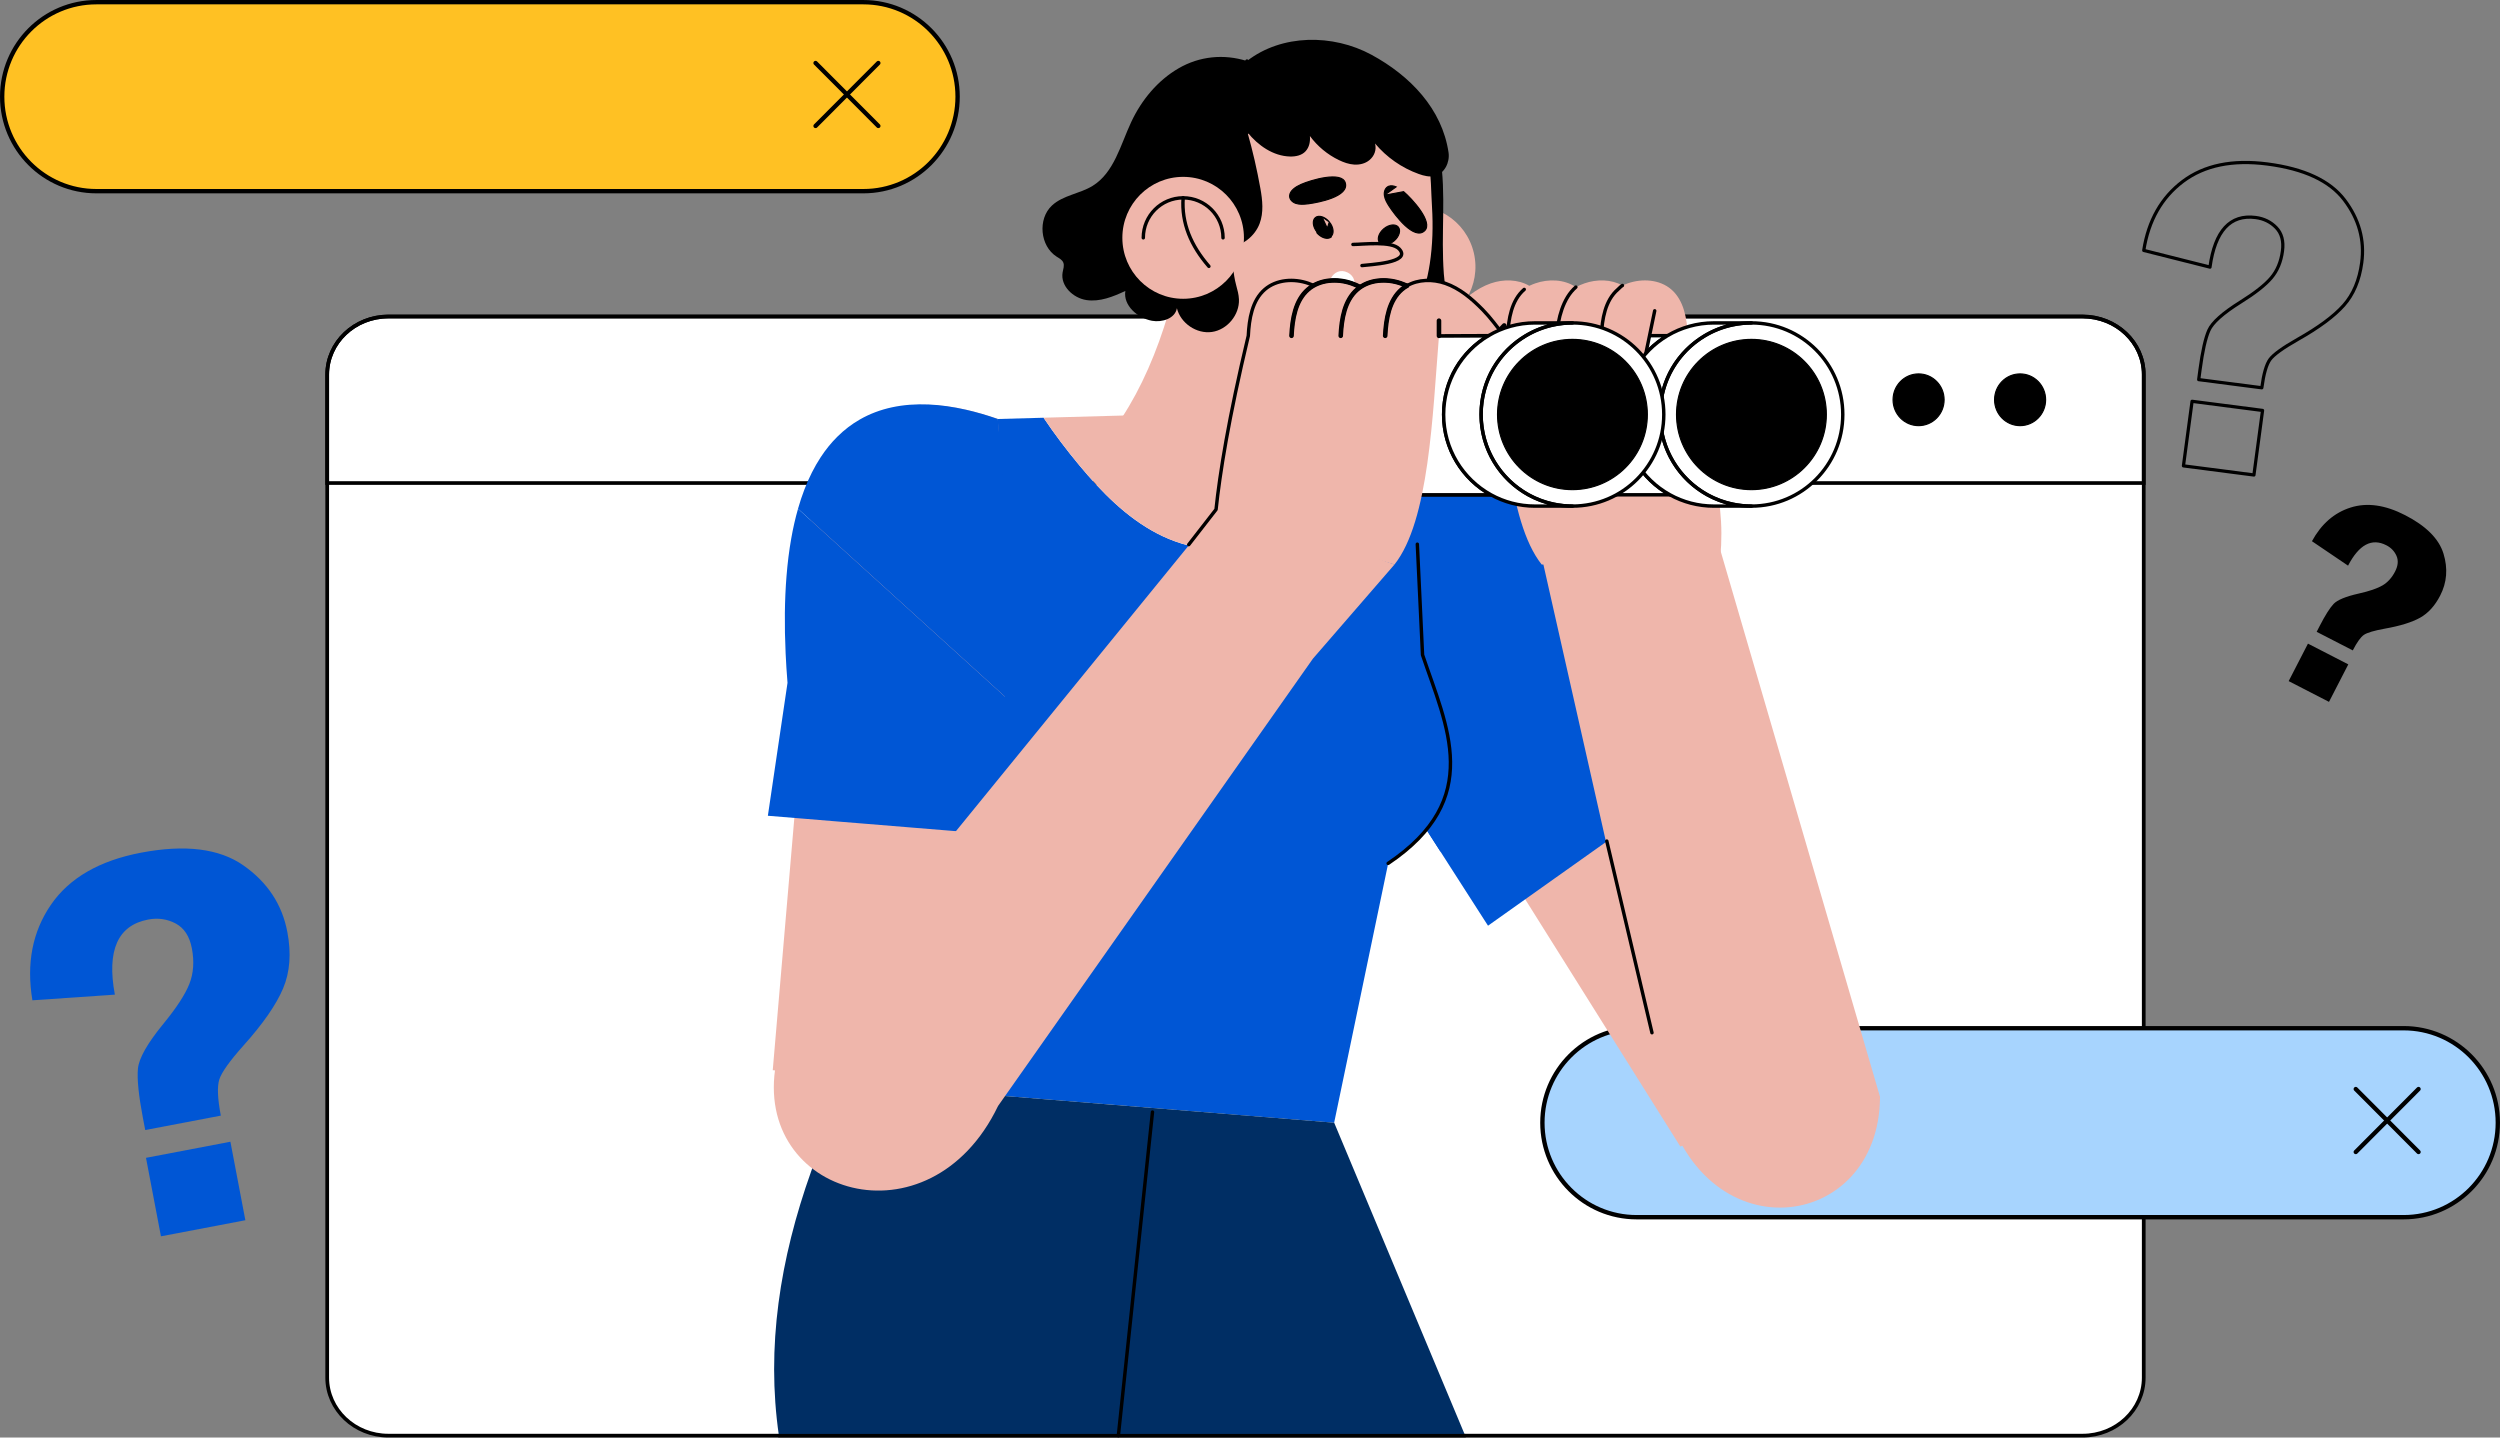 <svg fill="none" height="230" viewBox="0 0 400 230" width="400" xmlns="http://www.w3.org/2000/svg" xmlns:xlink="http://www.w3.org/1999/xlink"><rect x="0" y="0" width="400" height="230" fill="#808080" stroke="none"/><clipPath id="a"><path d="m0 0h400v230h-400z"/></clipPath><g clip-path="url(#a)"><path d="m342.998 59.931v160.481c0 5.13-4.384 9.29-9.789 9.29h-271.068c-5.405 0-9.789-4.158-9.789-9.29v-160.481c0-5.13 4.384-9.288 9.789-9.288h271.068c5.405 0 9.789 4.158 9.789 9.288z" fill="#fff"/><path d="m342.998 59.931v17.355h-290.646v-17.355c0-5.13 4.384-9.29 9.789-9.29h271.07c5.405 0 9.789 4.158 9.789 9.29z" stroke="#000" stroke-miterlimit="10" stroke-width=".594"/><path d="m327.299 63.964c0 2.286-1.829 4.138-4.083 4.138s-4.083-1.851-4.083-4.138 1.829-4.138 4.083-4.138 4.083 1.851 4.083 4.138z" fill="#000" stroke="#000" stroke-width=".186"/><path d="m311.056 63.964c0 2.286-1.829 4.138-4.083 4.138s-4.083-1.851-4.083-4.138 1.829-4.138 4.083-4.138 4.083 1.851 4.083 4.138z" fill="#000" stroke="#000" stroke-width=".186"/><path d="m293.7 63.964c0 2.286-1.829 4.138-4.083 4.138s-4.083-1.851-4.083-4.138 1.829-4.138 4.083-4.138 4.083 1.851 4.083 4.138z" fill="#000" stroke="#000" stroke-width=".186"/><path d="m342.998 59.931v160.481c0 5.13-4.384 9.29-9.789 9.29h-271.068c-5.405 0-9.789-4.158-9.789-9.29v-160.481c0-5.13 4.384-9.288 9.789-9.288h271.068c5.405 0 9.789 4.158 9.789 9.288z" stroke="#000" stroke-miterlimit="10" stroke-width=".594"/><path d="m384.574 164.514h-122.714c-8.327 0-15.077 6.77-15.077 15.12s6.75 15.119 15.077 15.119h122.714c8.327 0 15.077-6.769 15.077-15.119s-6.75-15.12-15.077-15.12z" fill="#a7d4fe"/><path d="m384.574 164.514h-122.714c-8.327 0-15.077 6.77-15.077 15.12s6.75 15.119 15.077 15.119h122.714c8.327 0 15.077-6.769 15.077-15.119s-6.75-15.12-15.077-15.12z" stroke="#000" stroke-miterlimit="10" stroke-width=".696"/><path d="m386.965 174.248-10.041 10.07" stroke="#000" stroke-linecap="round" stroke-linejoin="round" stroke-width=".696"/><path d="m386.965 184.318-10.041-10.07" stroke="#000" stroke-linecap="round" stroke-linejoin="round" stroke-width=".696"/><path d="m138.14.35h-122.714c-8.327 0-15.077 6.769-15.077 15.119 0 8.35 6.75 15.119 15.077 15.119h122.714c8.327 0 15.077-6.769 15.077-15.119 0-8.35-6.75-15.119-15.077-15.119z" fill="#ffc123"/><path d="m138.14.35h-122.714c-8.327 0-15.077 6.769-15.077 15.119 0 8.35 6.75 15.119 15.077 15.119h122.714c8.327 0 15.077-6.769 15.077-15.119 0-8.35-6.75-15.119-15.077-15.119z" stroke="#000" stroke-miterlimit="10" stroke-width=".696"/><path d="m140.532 10.083-10.042 10.068" stroke="#000" stroke-linecap="round" stroke-linejoin="round" stroke-width=".696"/><path d="m140.532 20.151-10.042-10.068" stroke="#000" stroke-linecap="round" stroke-linejoin="round" stroke-width=".696"/><path d="m214.055 54.821-5.892 21.667c-4.621 7.048-16.451 2.784-31.229-6.106 7.152-8.916 11.117-21.258 13.356-35.454l23.765 19.895z" fill="#efb6ab"/><path d="m226.035 77.472c14.29-2.756 26.495 7.18 36.139 32.696l37.709 62.242-31.032 11.031-46.221-73.666 3.403-32.303z" fill="#efb6ab"/><path d="m218.703 117.914.926 1.443 2.479 3.864 5 7.793 1.116 1.739 3.031 4.72.564.881 5.661 8.823.602.936 10.574-7.506 1.894-1.342 4.336-3.078 3.236-2.298 13.663-9.692.343-.246-3.606-6.137-5.035-8.572c-.578-1.53-1.172-3.001-1.777-4.415-.973-2.268-1.98-4.385-3.018-6.357-.666-1.262-1.342-2.465-2.033-3.611-1.819-3.018-3.724-5.629-5.704-7.849-.069-.08-.141-.162-.213-.24-2.713-2.998-5.554-5.27-8.497-6.865-.609-.33-1.224-.631-1.84-.901-1.952-.866-3.946-1.443-5.964-1.75-2.756-.419-5.563-.337-8.404.21l-.169.922-1.083 5.975-1.323 7.314v.011l-.63 3.454-1.082 5.977-2.204 12.147-.842 4.642z" fill="#0056d5"/><path d="m218.703 117.914.926 1.443 2.479 3.864 5 7.793 1.116 1.739 2.262 3.523 26.268-41.251c-.033-.054-.065-.106-.097-.16-1.819-3.018-3.724-5.629-5.704-7.849-.068-.08-.141-.162-.213-.24-2.713-2.998-5.554-5.27-8.497-6.865-.609-.33-1.224-.631-1.84-.901-1.951-.866-3.946-1.443-5.964-1.75-2.756-.419-5.563-.337-8.404.21l-.169.922-1.082 5.975-1.324 7.314v.011l-.63 3.454-1.082 5.978-2.204 12.146-.841 4.642z" fill="#0056d5"/><path d="m228.58 52.188c5.227-1.237 8.465-6.491 7.231-11.733s-6.472-8.49-11.7-7.252-8.465 6.49-7.231 11.733 6.472 8.49 11.7 7.252z" fill="#efb6ab"/><path d="m230.89 41.4c.112 3.208.301 6.646 2.249 9.193 1.46 1.909 3.966 3.683 3.391 6.016-.576 2.333-3.759 2.752-6.076 2.141-.752 2.175-2.848 3.817-5.134 4.022s-4.64-1.035-5.765-3.041c-1.827.758-3.963.888-5.773.091-1.81-.797-3.214-2.599-3.287-4.581-.087-2.372 1.582-4.398 3.112-6.212 6.75-7.996 12.627-16.485 16.307-26.35 1.589 5.778.772 12.746.978 18.72z" fill="#000"/><path d="m187.228 32.251c-.635-9.003 6.605-16.751 14.576-20.014 6.09-2.493 13.397-2.21 18.949 1.328 4.174 2.659 7.161 7.214 7.87 12.13.35 2.426.351 5.013.5 7.46.18 3.003.098 6.037-.353 9.014-.763 5.044-2.848 10.171-6.224 14.029-4.696 5.368-11.959 6.251-18.302 3.469-9.773-4.287-16.299-17.247-17.016-27.413z" fill="#efb6ab"/><path d="m214.059 47.22c-.112-.047-.221-.099-.331-.16-2.219-1.235-.377-4.605 1.889-3.456l.026.013c2.217 1.125.714 4.551-1.584 3.603z" fill="#fff"/><path d="m220.731 38.828v-0c-.214-.257-.259-.63-.139-1.038.12-.407.403-.837.823-1.189.421-.352.893-.554 1.314-.599s.779.066.993.325v0c.215.257.26.63.139 1.038-.12.407-.403.837-.823 1.189-.421.352-.893.554-1.314.599s-.779-.066-.993-.325z" fill="#000" stroke="#000" stroke-width=".186"/><path d="m211.914 37.971c.408.123.781.08 1.04-.135s.373-.574.329-.999c-.043-.424-.243-.9-.592-1.325zm0 0c-.406-.123-.835-.409-1.185-.834m1.185.834-1.185-.834m0 0-.072.059m.072-.059-.072.059m0 0 .072-.059c-.349-.424-.549-.901-.592-1.325-.044-.425.07-.784.329-.999.259-.214.632-.258 1.04-.135m-.849 2.517c.721.873 1.775 1.192 2.356.711l-1.507-3.229m0 0c.406.123.835.409 1.185.833z" fill="#000" stroke="#000" stroke-width=".186"/><path d="m209.376 32.6c.8-.108 2.399-.39 3.739-.916.702-.275 1.323-.614 1.723-1.023.396-.405.57-.871.4-1.42v-0c-.142-.46-.538-.725-1.108-.848-.571-.123-1.299-.097-2.062.014-1.525.222-3.161.776-3.904 1.103zm0 0v-.002l-.105.013c-.68.087-1.365.125-1.95-.076-.584-.201-1.025-.685-.979-1.247v-0c.03-.385.264-.733.607-1.036.343-.303.786-.552 1.215-.741z" fill="#000" stroke="#000" stroke-width=".186"/><path d="m222.29 33.031c-.377-.575-.715-1.175-.792-1.789l3.079-.575c.62.524 1.837 1.753 2.708 3.029.435.638.779 1.282.921 1.851.142.568.079 1.042-.27 1.373-.416.395-.911.443-1.447.265-.542-.18-1.119-.59-1.675-1.101-1.109-1.02-2.104-2.412-2.524-3.052zm-.792-1.789c-.077-.615.164-1.225.685-1.433l-.034-.086.034.086c.358-.142.772-.085 1.195.09z" fill="#000" stroke="#000" stroke-width=".186"/><path d="m196.716 39.556c2.123-.255 4.05-1.762 4.815-3.763.679-1.782.468-3.771.13-5.648-.552-3.076-1.216-5.97-2.07-8.975 1.691 2.108 4.125 3.808 6.823 3.873.905.022 1.881-.179 2.488-.853.6-.667.754-1.531.682-2.428 1.205 1.637 2.813 2.974 4.644 3.854.772.372 1.596.667 2.451.719.854.052 1.749-.156 2.412-.702.811-.667 1.179-1.653.919-2.672 1.847 2.205 4.285 3.905 6.987 4.875.83.298 1.732.529 2.588.315 1.534-.386 2.416-2.175 2.184-3.745-1.033-6.983-6.133-12.28-12.324-15.64-6.19-3.357-14.371-3.326-19.934.998-3.693-1.16-7.58-.778-10.931 1.164-3.352 1.942-5.933 5.072-7.58 8.584-1.721 3.672-2.737 8.107-6.185 10.23-2.063 1.27-4.733 1.49-6.504 3.143-2.306 2.151-1.911 6.484.748 8.178.403.257.871.49 1.06.929.218.503-.013 1.071-.105 1.611-.362 2.138 1.678 4.089 3.817 4.408s4.265-.54 6.224-1.46c-.375 2.316 1.959 4.346 4.26 4.774 1.632.303 3.715-.369 3.988-2.011.589 2.408 3.157 4.151 5.606 3.8 2.447-.35 4.428-2.741 4.322-5.219-.033-.762-.235-1.504-.438-2.238-.557-2.026-.52-4.078-1.077-6.104z" fill="#000"/><path d="m217.917 42.491c.994-.147 8.085-.415 5.953-2.661-1.237-1.303-5.711-.728-7.399-.717z" fill="#efb6ab"/><path d="m217.917 42.491c.994-.147 8.085-.415 5.953-2.661-1.237-1.303-5.711-.728-7.399-.717" stroke="#000" stroke-linecap="round" stroke-linejoin="round" stroke-width=".55"/><path d="m199.591 21.17-.08-11.401" stroke="#000" stroke-linecap="round" stroke-linejoin="round" stroke-width=".55"/><path d="m135.687 173.331 8.205.665 6.02.488 11.737.952 6.018.487 10.856.879 6.018.488 12.233.993 6.018.488 10.671.865.235-1.13 1.865-8.943 1.242-5.961 2.239-10.752 1.242-5.962 1.018-4.884.804-3.862c.661-.443 1.283-.888 1.864-1.337 1.734-1.33 3.136-2.681 4.252-4.046.416-.509.793-1.019 1.135-1.531 2.315-3.49 2.935-7.076 2.653-10.716-.16-2.05-.605-4.115-1.194-6.19-.902-3.169-2.139-6.357-3.21-9.535l-.179-3.132-.352-6.108-.637-11.02-.353-6.109-.054-.942-1.938-.678-5.951-2.076-5.42-1.89c-2.243 5.929-5.76 11.472-11.464 13.867-5.131 2.153-11.167 1.242-16.102-1.335-4.936-2.573-8.924-6.651-12.485-10.936-2.022-2.432-3.941-4.962-5.705-7.59l-.666.019-6.651.182-2.23 5.005-2.602 5.834-.852 1.912-3.836 8.612-2.601 5.836-.244.547-5.041 11.314-2.107 4.728-.08 1.149-.776 10.889-.431 6.039-.21 2.918-.529 7.439-.431 6.037-.776 10.889-.431 6.039-.791 11.111z" fill="#0056d5"/><path d="m166.967 66.834c1.764 2.629 3.682 5.158 5.704 7.59 3.563 4.285 7.549 8.363 12.485 10.936 4.937 2.577 10.974 3.488 16.102 1.335 5.706-2.395 9.221-7.94 11.464-13.867l-4.757-1.659-.559-.099-5.996-1.061-12.186-2.156-7.973-1.411-14.286.391z" fill="#efb6ab"/><path d="m189.228 67.854 12.184 2.156 5.996 1.061.559.099-.002-.002z" fill="#efb6ab"/><path d="m234.428 229.7h-109.804c-2.055-14.157.16-28.244 5.162-42.284.056-.154.11-.309.167-.463 1.636-4.548 3.567-9.087 5.734-13.625l23.071 1.869 2.05.166.841.067 6.018.488 45.798 3.711 20.963 50.067z" fill="#002e64"/><path d="m159.649 67.033c-22.172-7.728-33.929 3.829-30.771 43.005l-5.238 61.191 32.736 3.678 4.976-71.696-1.703-36.176z" fill="#efb6ab"/><path d="m122.857 130.522 5.941.486 6.018.496 3.827.312 7.032.576 6.018.491 9.659.792.139-2.676.312-6.048.563-10.908.055-1.102-34.737-31.537c-.43 1.495-.796 3.097-1.095 4.81-.329 1.869-.581 3.871-.75 6.007-.296 3.7-.348 7.81-.138 12.338.069 1.518.171 3.08.301 4.691l-.206 1.398-1.599 10.812-.885 5.994-.453 3.068z" fill="#0056d5"/><path d="m127.683 81.404 34.736 31.537.257-4.948.247-4.784-.689-7.608-.554-6.13-1.002-11.053-.554-6.13-.475-5.255c-1.74-.607-3.431-1.099-5.073-1.473-2.089-.477-4.092-.76-6.005-.844-4.136-.175-7.835.59-10.995 2.402-1.289.736-2.489 1.648-3.59 2.743-.984.97-1.89 2.087-2.712 3.352-.478.734-.929 1.516-1.348 2.346h-.002c-.875 1.726-1.625 3.67-2.243 5.841z" fill="#0056d5"/><path d="m184.398 177.925-5.46 51.777" stroke="#000" stroke-linecap="round" stroke-linejoin="round" stroke-width=".55"/><path d="m246.731 89.385 19.29 85.462c5.775 26.196 34.696 22.533 34.78.641l-25.804-88.348-28.268 2.246z" fill="#efb6ab"/><path d="m257.086 134.574 7.229 30.663" stroke="#000" stroke-linecap="round" stroke-linejoin="round" stroke-width=".55"/><path d="m222.106 138.138c15.387-10.333 9.357-21.907 5.5-33.355l-.834-17.712" stroke="#000" stroke-linecap="round" stroke-linejoin="round" stroke-width=".55"/><path d="m189.304 47.805c5.371 0 9.726-4.367 9.726-9.754 0-5.387-4.355-9.754-9.726-9.754s-9.726 4.367-9.726 9.754c0 5.387 4.355 9.754 9.726 9.754z" fill="#efb6ab"/><path d="m195.684 38.051c0-3.532-2.856-6.396-6.378-6.396-3.523 0-6.378 2.864-6.378 6.396" stroke="#000" stroke-linecap="round" stroke-linejoin="round" stroke-width=".55"/><path d="m189.304 31.655c-.288 4.056 1.263 7.666 4.118 10.96" stroke="#000" stroke-linecap="round" stroke-linejoin="round" stroke-width=".55"/><path d="m275.253 89.104c.236-2.518.225-5.059-.039-7.586-.59-5.674-1.99-14.528-5.16-27.791-.134-2.7-.607-5.657-2.651-7.42-1.863-1.605-4.65-1.776-6.969-.968-.288.101-.57.214-.847.339-1.792-1.006-4.098-1.026-6.068-.339-.477.168-.939.369-1.385.602-1.84-1.259-4.362-1.344-6.489-.602-.327.114-.647.246-.958.391-1.803-1.056-4.156-1.089-6.158-.391-2.319.81-4.248 2.456-5.973 4.21-1.224 1.242-2.375 2.816-3.446 4.19l7.121-.006s-.002.004-.004.006h3.318c1.034 12.703 1.58 29.605 7.126 36.59l28.584-1.225z" fill="#efb6ab"/><path d="m255.614 59.592-.075.356c-.343 1.653-1.797 2.84-3.481 2.84-2.128 0-3.781-1.862-3.532-3.983l.572-5.078" stroke="#000" stroke-linecap="round" stroke-linejoin="round" stroke-width=".732"/><path d="m229.557 65.737c0 1.869.756 3.56 1.978 4.785 1.222 1.225 2.909 1.983 4.774 1.983h4.189c-.977-1.804-1.532-3.871-1.532-6.069 0-2.789.895-5.37 2.412-7.467h-5.069c-3.729 0-6.75 3.03-6.75 6.769z" fill="#fff"/><path d="m238.964 66.437c0 2.197.555 4.264 1.532 6.069.586 1.082 1.324 2.071 2.185 2.935 2.299 2.303 5.472 3.73 8.978 3.73h15.537c-4.517-2.493-7.577-7.312-7.577-12.848 0-5.536 2.882-10.068 7.178-12.619h-15.14c-4.23 0-7.979 2.074-10.287 5.266-1.517 2.099-2.412 4.678-2.412 7.467z" fill="#fff"/><path d="m229.557 65.737c0 1.869.756 3.56 1.978 4.785 1.222 1.225 2.909 1.983 4.774 1.983h4.189c-.977-1.804-1.532-3.871-1.532-6.069 0-2.789.895-5.37 2.412-7.467h-5.069c-3.729 0-6.75 3.03-6.75 6.769z" stroke="#000" stroke-linecap="round" stroke-linejoin="round" stroke-width=".732"/><path d="m238.964 66.437c0 2.197.555 4.264 1.532 6.069.586 1.082 1.324 2.071 2.185 2.935 2.299 2.303 5.472 3.73 8.978 3.73h15.537c-4.517-2.493-7.577-7.312-7.577-12.848 0-5.536 2.882-10.068 7.178-12.619h-15.14c-4.23 0-7.979 2.074-10.287 5.266-1.517 2.099-2.412 4.678-2.412 7.467z" stroke="#000" stroke-linecap="round" stroke-linejoin="round" stroke-width=".55"/><path d="m240.674 52.073-7.592 7.955c-.767.804-1.87 1.194-2.969 1.052-2.672-.344-3.966-3.462-2.329-5.607l1.967-2.564" stroke="#000" stroke-linecap="round" stroke-linejoin="round" stroke-width=".732"/><path d="m200.918 65.737c0 1.869.756 3.56 1.978 4.785 1.221 1.225 2.909 1.983 4.774 1.983h4.188c-.976-1.804-1.531-3.871-1.531-6.069 0-2.789.895-5.37 2.412-7.467h-5.069c-3.729 0-6.75 3.03-6.75 6.769z" fill="#fff"/><path d="m210.325 66.437c0 2.197.555 4.264 1.532 6.069.586 1.082 1.323 2.071 2.185 2.935 2.299 2.303 5.472 3.73 8.978 3.73h15.537c-4.517-2.493-7.577-7.312-7.577-12.848 0-5.536 2.881-10.068 7.178-12.619h-15.14c-4.23 0-7.979 2.074-10.287 5.266-1.517 2.099-2.412 4.678-2.412 7.467z" stroke="#000" stroke-linecap="round" stroke-linejoin="round" stroke-width=".55"/><path d="m200.918 65.737c0 1.869.756 3.56 1.978 4.785 1.221 1.225 2.909 1.983 4.774 1.983h4.188c-.976-1.804-1.531-3.871-1.531-6.069 0-2.789.895-5.37 2.412-7.467h-5.069c-3.729 0-6.75 3.03-6.75 6.769z" fill="#fff"/><path d="m210.325 66.437c0 2.197.555 4.264 1.532 6.069.586 1.082 1.323 2.071 2.185 2.935 2.299 2.303 5.472 3.73 8.978 3.73h15.537c-4.517-2.493-7.577-7.312-7.577-12.848 0-5.536 2.881-10.068 7.178-12.619h-15.14c-4.23 0-7.979 2.074-10.287 5.266-1.517 2.099-2.412 4.678-2.412 7.467z" fill="#fff"/><path d="m200.918 65.737c0 1.869.756 3.56 1.978 4.785 1.221 1.225 2.909 1.983 4.774 1.983h4.188c-.976-1.804-1.531-3.871-1.531-6.069 0-2.789.895-5.37 2.412-7.467h-5.069c-3.729 0-6.75 3.03-6.75 6.769z" stroke="#000" stroke-linecap="round" stroke-linejoin="round" stroke-width=".55"/><path d="m210.325 66.437c0 2.197.555 4.264 1.532 6.069.586 1.082 1.323 2.071 2.185 2.935 2.299 2.303 5.472 3.73 8.978 3.73h15.537c-4.517-2.493-7.577-7.312-7.577-12.848 0-5.536 2.881-10.068 7.178-12.619h-15.14c-4.23 0-7.979 2.074-10.287 5.266-1.517 2.099-2.412 4.678-2.412 7.467z" stroke="#000" stroke-linecap="round" stroke-linejoin="round" stroke-width=".55"/><path d="m264.753 49.729-2.121 10.219c-.343 1.653-1.797 2.84-3.481 2.84-2.128 0-3.78-1.862-3.532-3.983.342-4.311.695-8.586 1.757-10.547l7.377 1.469z" fill="#efb6ab"/><path d="m259.589 45.679c-.284.166-.468.41-.722.627-2.044 1.762-2.52 4.718-2.652 7.42" stroke="#000" stroke-linecap="round" stroke-linejoin="round" stroke-width=".55"/><path d="m252.136 45.939c-2.044 1.762-2.904 5.085-3.036 7.787" stroke="#000" stroke-linecap="round" stroke-linejoin="round" stroke-width=".55"/><path d="m243.877 46.306c-2.044 1.762-2.52 4.718-2.651 7.42" stroke="#000" stroke-linecap="round" stroke-linejoin="round" stroke-width=".55"/><path d="m264.753 49.729-2.121 10.219c-.343 1.653-1.797 2.84-3.481 2.84-2.128 0-3.78-1.862-3.532-3.983l.596-5.078" stroke="#000" stroke-linecap="round" stroke-linejoin="round" stroke-width=".55"/><path d="m255.614 59.592-.075.356c-.343 1.653-1.797 2.84-3.481 2.84-2.128 0-3.781-1.862-3.532-3.983l.572-5.078" stroke="#000" stroke-linecap="round" stroke-linejoin="round" stroke-width=".732"/><path d="m266.801 53.702c2.178-1.294 4.722-2.037 7.436-2.037h5.994c8.072 0 14.615 6.562 14.615 14.656 0 8.094-6.543 14.656-14.615 14.656h-5.994c-2.551 0-4.95-.655-7.037-1.808-4.517-2.493-7.577-7.312-7.577-12.848 0-5.536 2.881-10.068 7.178-12.619z" fill="#fff"/><path d="m265.615 66.322c0 7.065 4.983 12.962 11.617 14.347.968.203 1.971.309 2.997.309 8.072 0 14.615-6.562 14.615-14.656 0-8.095-6.543-14.656-14.615-14.656-1.026 0-2.029.106-2.997.309-6.634 1.385-11.617 7.283-11.617 14.347z" stroke="#000" stroke-linecap="round" stroke-linejoin="round" stroke-width=".55"/><path d="m259.623 66.322c0 5.536 3.06 10.355 7.577 12.848 2.087 1.153 4.486 1.808 7.037 1.808h5.994c-1.027 0-2.029-.106-2.997-.309-1.435-.3-2.794-.812-4.04-1.499-4.516-2.493-7.576-7.312-7.576-12.848 0-5.536 2.882-10.068 7.179-12.619 1.353-.804 2.848-1.395 4.437-1.728.968-.203 1.97-.309 2.997-.309h-5.994c-2.714 0-5.258.743-7.436 2.037-4.297 2.551-7.178 7.247-7.178 12.619z" stroke="#000" stroke-linecap="round" stroke-linejoin="round" stroke-width=".55"/><path d="m292.215 66.322c0 6.639-5.366 12.02-11.986 12.02-6.619 0-11.985-5.381-11.985-12.02s5.366-12.02 11.985-12.02c6.62 0 11.986 5.381 11.986 12.02z" fill="#000" stroke="#000" stroke-width=".186"/><path d="m249.098 53.254-1.389 6.694c-.343 1.653-1.797 2.84-3.481 2.84-2.128 0-3.781-1.862-3.532-3.983l.528-5.078" stroke="#000" stroke-linecap="round" stroke-linejoin="round" stroke-width=".732"/><path d="m124.166 170.179 20.536-27.069 51.091-62.706 27.318 9.925-13.044 15.055-50.379 71.571c-10.949 22.771-39.368 14.299-35.524-6.778z" fill="#efb6ab"/><path d="m194.566 81.518c.591-5.674 1.991-14.528 5.16-27.791.134-2.7.607-5.657 2.652-7.42 1.862-1.605 4.649-1.776 6.968-.968.288.101.57.214.847.339 1.792-1.006 4.098-1.026 6.068-.339.477.168.939.369 1.385.602 1.84-1.259 4.362-1.344 6.49-.602.326.114.646.246.958.391 1.803-1.056 4.155-1.089 6.157-.391 2.319.81 4.248 2.456 5.973 4.21 1.224 1.242 2.375 2.816 3.446 4.19l-7.119-.006s.002.004.004.006h-3.318c-1.034 12.703-1.58 29.605-7.126 36.59l-28.545-8.811z" fill="#efb6ab"/><g stroke="#000"><path d="m225.092 45.729c-.284.166-.555.359-.81.577-2.044 1.762-2.519 4.718-2.651 7.42" stroke-linecap="round" stroke-linejoin="round" stroke-width=".732"/><path d="m225.094 45.729c-.312-.145-.632-.276-.958-.391-2.319-.81-5.107-.637-6.969.968-2.044 1.762-2.52 4.718-2.651 7.42" stroke-linecap="round" stroke-linejoin="round" stroke-width=".732"/><path d="m217.583 45.906c-.427-.218-.867-.41-1.322-.568-2.319-.81-5.106-.637-6.969.968-2.044 1.762-2.519 4.718-2.651 7.42" stroke-linecap="round" stroke-linejoin="round" stroke-width=".732"/><path d="m240.672 53.739c-1.071-1.376-2.224-2.948-3.446-4.19-1.725-1.752-3.654-3.4-5.973-4.21-2.004-.698-4.355-.665-6.158.391-.311-.145-.631-.277-.958-.391-2.128-.743-4.649-.657-6.489.601-.446-.231-.908-.434-1.385-.601-1.97-.687-4.276-.667-6.068.339-.277-.125-.559-.238-.847-.339-2.319-.81-5.106-.637-6.969.968-2.044 1.762-2.519 4.718-2.651 7.42-3.17 13.264-4.57 22.118-5.16 27.791l-4.371 5.623" stroke-linecap="round" stroke-linejoin="round" stroke-width=".55"/><path d="m225.092 45.729c-.284.166-.555.359-.81.577-2.044 1.762-2.519 4.718-2.651 7.42" stroke-linecap="round" stroke-linejoin="round" stroke-width=".55"/><path d="m225.094 45.729c-.312-.145-.632-.276-.958-.391-2.319-.81-5.107-.637-6.969.968-2.044 1.762-2.52 4.718-2.651 7.42" stroke-linecap="round" stroke-linejoin="round" stroke-width=".55"/><path d="m217.583 45.906c-.427-.218-.867-.41-1.322-.568-2.319-.81-5.106-.637-6.969.968-2.044 1.762-2.519 4.718-2.651 7.42" stroke-linecap="round" stroke-linejoin="round" stroke-width=".55"/><path d="m230.237 53.736v-2.426" stroke-linecap="round" stroke-linejoin="round" stroke-width=".732"/></g><path d="m238.162 53.702c2.178-1.294 4.722-2.037 7.436-2.037h5.994c8.071 0 14.615 6.562 14.615 14.656 0 8.094-6.544 14.656-14.615 14.656h-5.994c-2.551 0-4.95-.655-7.037-1.808-4.518-2.493-7.578-7.312-7.578-12.848 0-5.536 2.882-10.068 7.179-12.619z" fill="#fff"/><path d="m236.977 66.322c0 7.065 4.984 12.962 11.618 14.347.967.203 1.97.309 2.997.309 8.071 0 14.615-6.562 14.615-14.656 0-8.095-6.544-14.656-14.615-14.656-1.027 0-2.03.106-2.997.309-6.634 1.385-11.618 7.283-11.618 14.347z" stroke="#000" stroke-linecap="round" stroke-linejoin="round" stroke-width=".55"/><path d="m230.983 66.322c0 5.536 3.06 10.355 7.578 12.848 2.087 1.153 4.486 1.808 7.037 1.808h5.994c-1.027 0-2.03-.106-2.997-.309-1.435-.3-2.794-.812-4.04-1.499-4.516-2.493-7.576-7.312-7.576-12.848 0-5.536 2.882-10.068 7.178-12.619 1.354-.804 2.849-1.395 4.438-1.728.967-.203 1.97-.309 2.997-.309h-5.994c-2.714 0-5.258.743-7.436 2.037-4.297 2.551-7.179 7.247-7.179 12.619z" stroke="#000" stroke-linecap="round" stroke-linejoin="round" stroke-width=".55"/><path d="m263.576 66.322c0 6.639-5.367 12.02-11.986 12.02s-11.985-5.381-11.985-12.02 5.366-12.02 11.985-12.02 11.986 5.381 11.986 12.02z" fill="#000" stroke="#000" stroke-width=".186"/><path d="m238.162 53.702-7.925.033" stroke="#000" stroke-linecap="round" stroke-linejoin="round" stroke-width=".55"/><path d="m234.428 229.7h-109.804" stroke="#000" stroke-linecap="round" stroke-linejoin="round" stroke-width=".55"/><path d="m18.382 159.142-13.198.906c-.98-5.865.003-10.951 2.941-15.253 2.941-4.302 7.753-7.091 14.439-8.366 7.056-1.344 12.51-.669 16.366 2.025 3.856 2.694 6.204 6.243 7.042 10.645.654 3.425.426 6.443-.678 9.053s-3.221 5.66-6.352 9.15c-2.208 2.479-3.491 4.283-3.852 5.409-.359 1.128-.279 3.058.242 5.79l-12.096 2.305-.371-1.943c-.685-3.595-.951-6.222-.795-7.876.155-1.653 1.502-4.035 4.043-7.144 2.118-2.581 3.514-4.717 4.183-6.409.669-1.693.805-3.589.405-5.69-.367-1.928-1.229-3.255-2.585-3.98-1.358-.724-2.827-.938-4.405-.637-4.873.928-6.65 4.936-5.333 12.019zm4.976 26.111 13.506-2.576 2.394 12.56-13.506 2.575z" fill="#0056d5"/><path d="m375.692 90.506-5.781-3.914c1.499-2.756 3.561-4.553 6.181-5.385 2.621-.834 5.528-.428 8.722 1.216 3.371 1.734 5.418 3.789 6.146 6.161.726 2.374.55 4.611-.534 6.714-.843 1.637-1.917 2.816-3.224 3.544-1.31.727-3.18 1.306-5.616 1.739-1.725.312-2.843.645-3.36.996-.516.351-1.11 1.18-1.781 2.487l-5.778-2.973.477-.926c.884-1.718 1.628-2.895 2.23-3.535.602-.636 1.937-1.189 4.004-1.657 1.718-.384 2.994-.82 3.824-1.306.828-.487 1.503-1.232 2.018-2.235.473-.92.547-1.753.22-2.495-.328-.743-.869-1.308-1.625-1.695-2.328-1.197-4.37-.11-6.125 3.262zm-6.418 12.474 6.453 3.32-3.088 5.998-6.452-3.32z" fill="#000"/><path d="m353.6 42.738-10.6-2.672c.754-4.789 2.845-8.47 6.269-11.048 3.426-2.575 7.93-3.504 13.51-2.78 5.89.765 9.999 2.68 12.328 5.751 2.329 3.071 3.252 6.416 2.769 10.035-.377 2.817-1.338 5.093-2.881 6.829-1.545 1.738-4 3.557-7.363 5.454-2.38 1.352-3.854 2.418-4.43 3.198-.574.779-1.012 2.294-1.313 4.54l-10.097-1.308.213-1.597c.394-2.956.867-5.056 1.418-6.296s2.228-2.737 5.03-4.493c2.334-1.454 3.985-2.752 4.948-3.89.966-1.138 1.563-2.57 1.793-4.299.213-1.584-.121-2.832-.999-3.741-.877-.909-1.975-1.447-3.292-1.619-4.069-.528-6.504 2.117-7.308 7.935zm-2.867 21.471 11.275 1.462-1.381 10.328-11.275-1.462z" stroke="#000" stroke-linecap="round" stroke-linejoin="round" stroke-width=".519"/></g></svg>